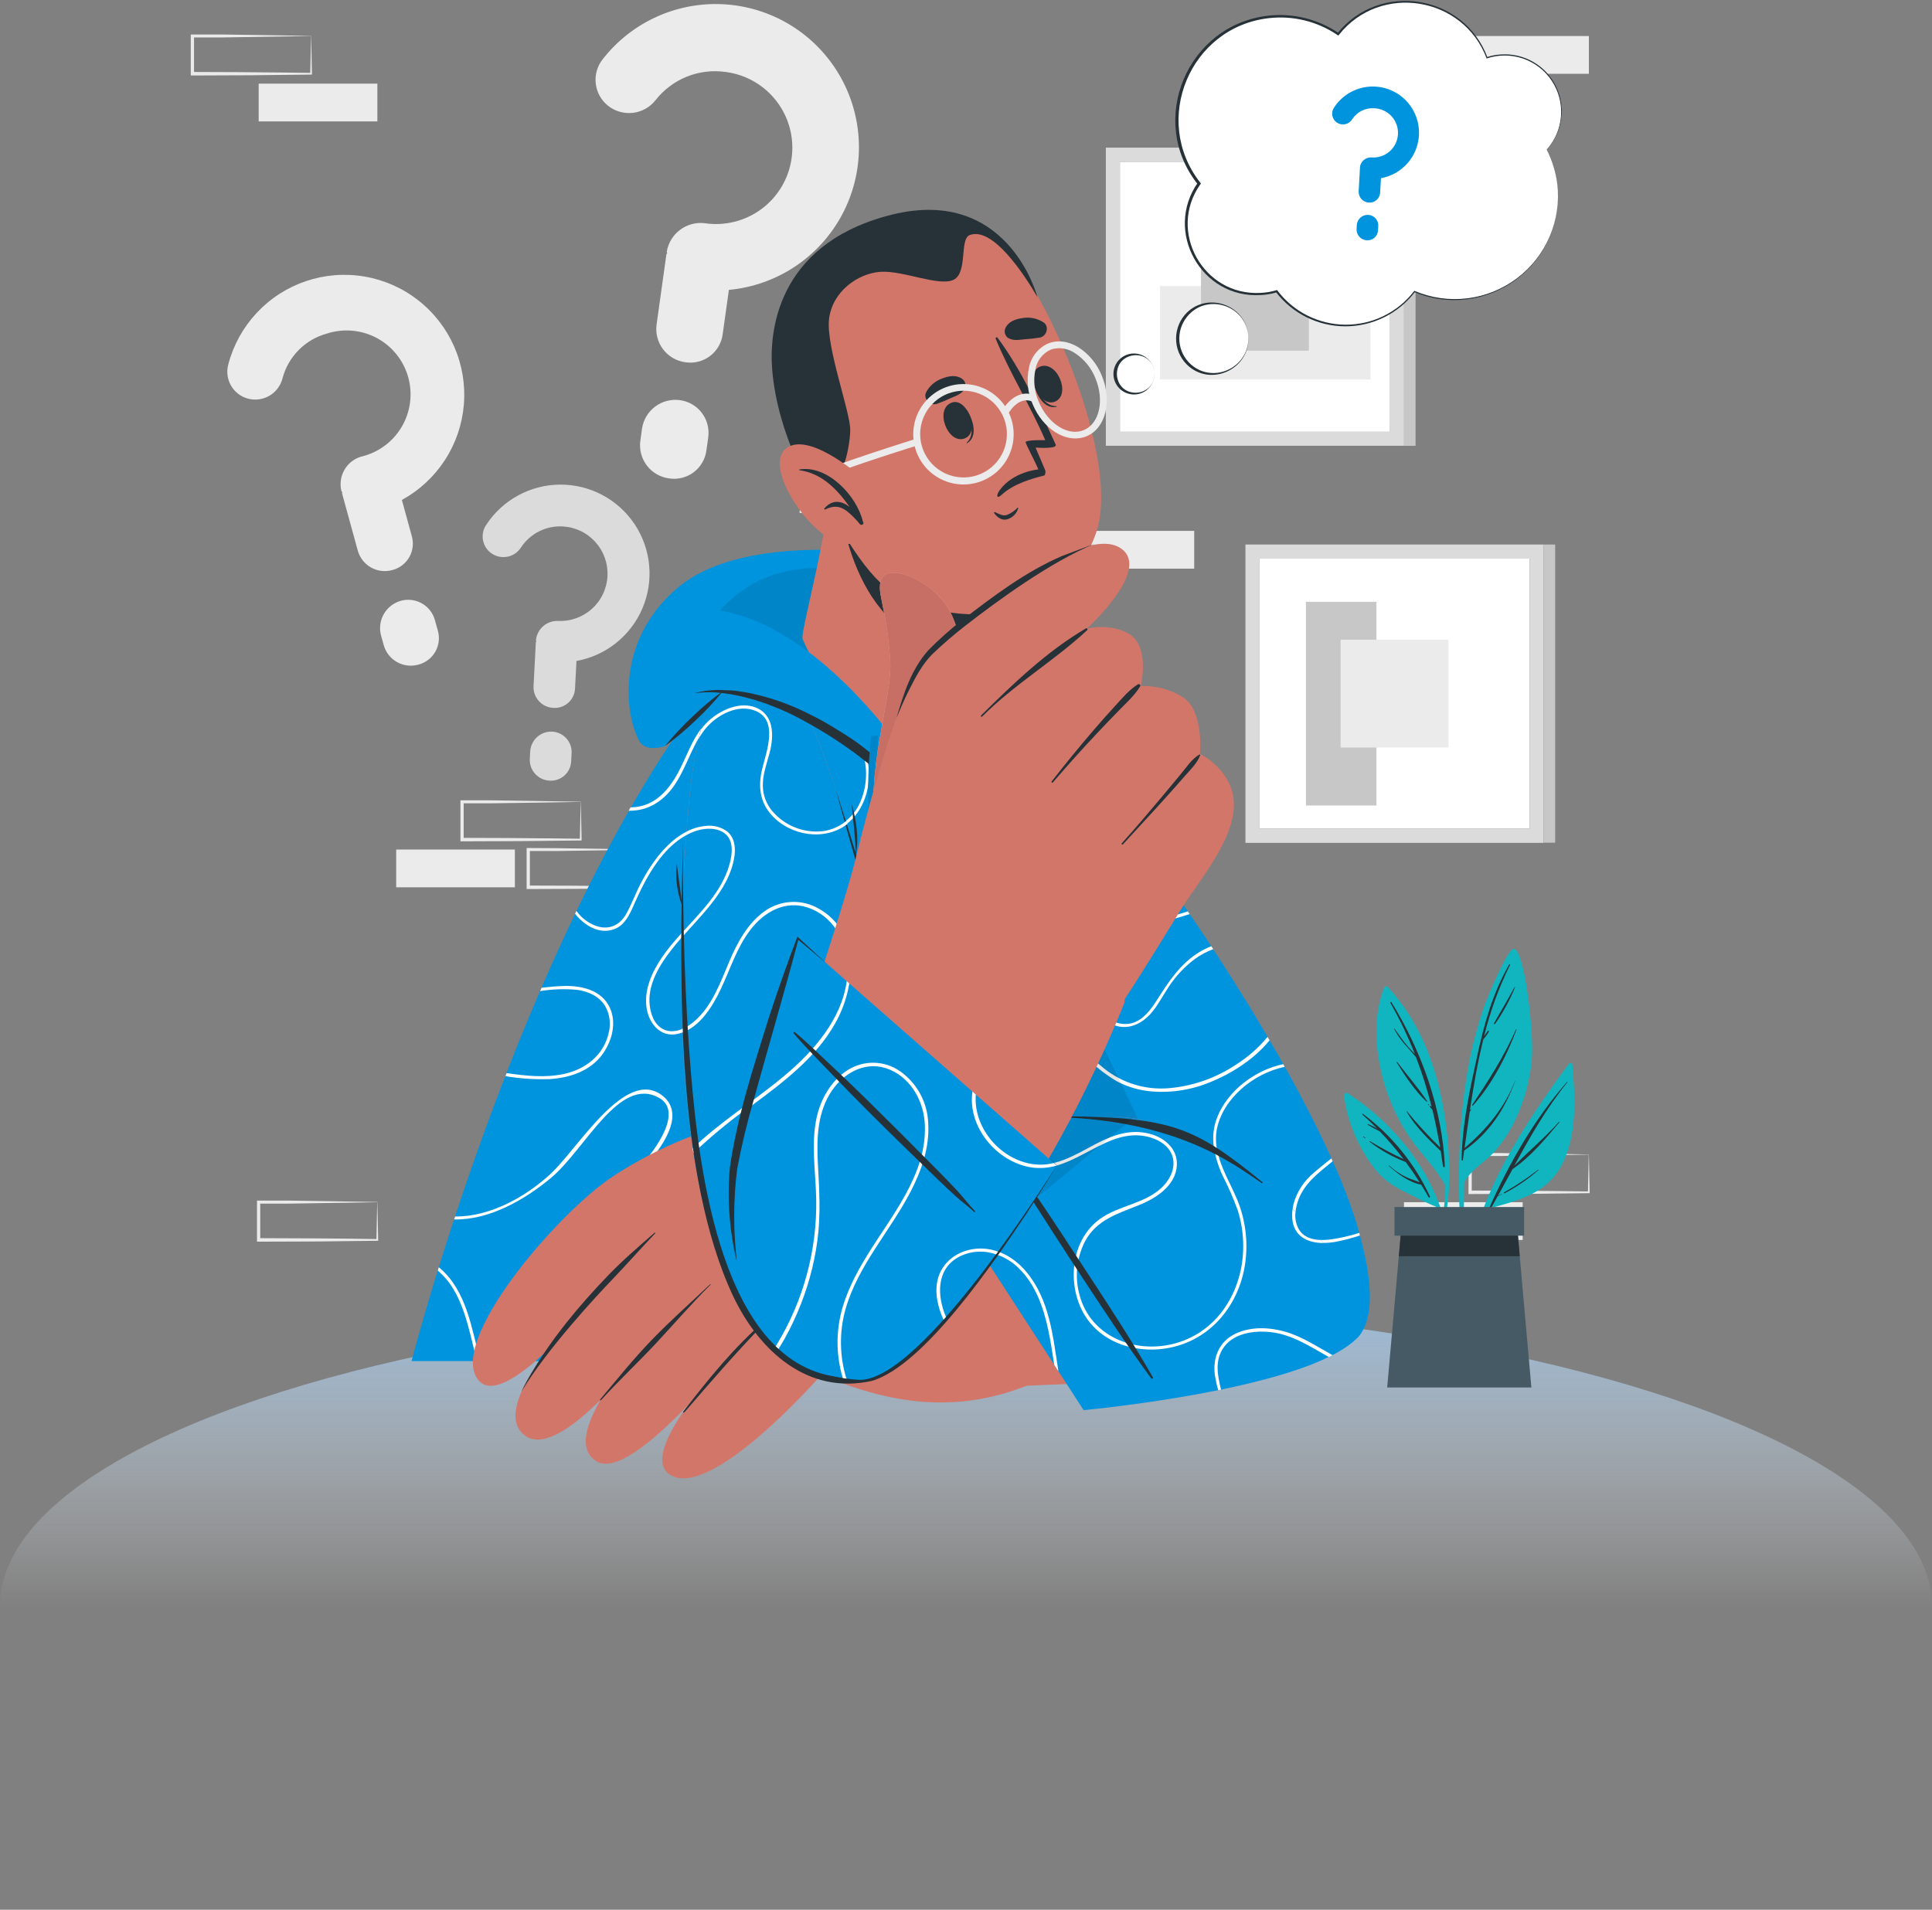 <svg width="353" height="349" viewBox="0 0 353 349" fill="none" xmlns="http://www.w3.org/2000/svg">
<rect x="0" y="0" width="353" height="349" fill="#808080" stroke="none"/>
<ellipse cx="176.5" cy="293.5" rx="176.5" ry="55.5" fill="url(#paint0_linear_91_2385)" fill-opacity="0.7"/>
<path d="M68.949 15.286H47.264V22.188H68.949V15.286Z" fill="#EBEBEB"/>
<path d="M218.196 97.018H196.511V103.919H218.196V97.018Z" fill="#EBEBEB"/>
<path d="M56.854 6.584C53.252 6.646 44.02 6.8 40.541 6.843H35.169L35.453 6.559V13.461L35.145 13.152C38.747 13.152 47.93 13.202 51.408 13.251L56.83 13.319L56.682 13.461L56.83 6.559L56.854 6.584ZM56.854 6.584L56.996 13.485V13.633H56.848C54.141 13.67 48.707 13.732 46.006 13.751L35.163 13.794H34.855V13.485V6.584V6.306H35.133H40.603C44.057 6.343 53.246 6.498 56.817 6.559L56.854 6.584Z" fill="#EBEBEB"/>
<path d="M118.214 155.263C114.613 155.325 105.38 155.479 101.901 155.516H96.53L96.813 155.239V162.14L96.505 161.832C100.107 161.832 109.29 161.875 112.769 161.924L118.19 161.992L118.042 162.14L118.19 155.239L118.214 155.263ZM118.214 155.263L118.362 162.165V162.307H118.214C115.507 162.307 110.08 162.405 107.372 162.424L96.53 162.467H96.221V162.158V155.257V154.973H96.499L101.969 155.004C105.423 155.041 114.619 155.195 118.184 155.257L118.214 155.263Z" fill="#EBEBEB"/>
<path d="M106.12 146.549C102.518 146.61 93.286 146.764 89.807 146.801H84.435L84.719 146.524V153.425L84.411 153.117C88.013 153.117 97.196 153.16 100.674 153.209L106.095 153.277L105.947 153.425L106.095 146.524L106.12 146.549ZM106.12 146.549L106.268 153.45V153.592H106.12C103.413 153.623 97.979 153.691 95.278 153.709L84.435 153.752H84.127V153.444V146.542V146.259H84.411H89.881C93.335 146.296 102.525 146.45 106.095 146.512L106.12 146.549Z" fill="#EBEBEB"/>
<path d="M94.075 155.251H72.39V162.152H94.075V155.251Z" fill="#EBEBEB"/>
<path d="M290.305 6.584H268.62V13.485H290.305V6.584Z" fill="#EBEBEB"/>
<path d="M278.211 219.701H256.526V226.602H278.211V219.701Z" fill="#EBEBEB"/>
<path d="M290.306 210.999C286.704 211.06 277.471 211.215 273.993 211.258H268.621L268.905 210.974V217.875L268.596 217.567C272.198 217.567 281.381 217.616 284.86 217.666L290.281 217.734L290.133 217.875L290.281 210.974L290.306 210.999ZM290.306 210.999L290.454 217.9V218.048H290.306C287.598 218.085 282.171 218.147 279.463 218.171L268.621 218.208H268.312V217.894L268.343 210.993V210.715H268.621H274.091C277.545 210.752 286.741 210.912 290.306 210.968V210.999Z" fill="#EBEBEB"/>
<path d="M68.948 219.701C65.347 219.763 56.114 219.917 52.636 219.96H47.264L47.547 219.676V226.578L47.239 226.269L58.081 226.313C60.783 226.313 66.222 226.399 68.924 226.436L68.776 226.578L68.924 219.676L68.948 219.701ZM68.948 219.701L69.097 226.602V226.75H68.948C66.241 226.787 60.807 226.849 58.106 226.874L47.264 226.911H46.955V226.596V219.695V219.405H47.233H52.703C56.157 219.442 65.347 219.602 68.918 219.658L68.948 219.701Z" fill="#EBEBEB"/>
<path d="M133.177 52.976L132.054 60.993C131.962 61.796 131.707 62.571 131.306 63.271C130.905 63.972 130.365 64.584 129.721 65.07C129.076 65.556 128.339 65.906 127.555 66.099C126.771 66.292 125.956 66.324 125.159 66.193C123.559 65.963 122.115 65.11 121.142 63.819C120.169 62.528 119.746 60.905 119.966 59.304L121.761 46.475C121.761 46.352 121.903 46.37 121.921 46.247C121.816 46.105 121.816 46.105 121.829 45.982C122.096 44.4 122.959 42.979 124.24 42.013C125.521 41.046 127.123 40.606 128.718 40.783C130.543 41.061 132.405 40.974 134.197 40.527C135.988 40.08 137.673 39.282 139.154 38.179C140.635 37.076 141.882 35.69 142.823 34.101C143.764 32.513 144.38 30.753 144.636 28.925C144.892 27.096 144.782 25.235 144.314 23.449C143.845 21.663 143.026 19.988 141.905 18.521C140.784 17.054 139.383 15.824 137.783 14.902C136.183 13.981 134.416 13.386 132.585 13.152C130.19 12.809 127.747 13.103 125.501 14.004C123.256 14.905 121.287 16.381 119.793 18.284C119.293 18.926 118.67 19.463 117.961 19.863C117.252 20.264 116.471 20.52 115.662 20.616C114.854 20.713 114.034 20.649 113.251 20.428C112.467 20.206 111.735 19.832 111.097 19.326C110.472 18.828 109.951 18.21 109.564 17.51C109.178 16.809 108.935 16.039 108.848 15.244C108.76 14.449 108.832 13.644 109.057 12.877C109.282 12.109 109.657 11.394 110.16 10.772C112.834 7.358 116.314 4.662 120.287 2.926C124.261 1.19 128.604 0.469 132.925 0.827C137.247 1.185 141.411 2.61 145.045 4.976C148.68 7.342 151.669 10.573 153.745 14.38C155.821 18.187 156.919 22.45 156.94 26.786C156.961 31.122 155.904 35.395 153.865 39.222C151.826 43.049 148.868 46.309 145.257 48.71C141.645 51.11 137.495 52.576 133.177 52.976V52.976ZM129.396 79.983L129.082 82.203C128.992 83.007 128.74 83.784 128.34 84.487C127.941 85.189 127.402 85.804 126.758 86.292C126.113 86.78 125.376 87.132 124.591 87.326C123.806 87.52 122.99 87.552 122.193 87.421C120.591 87.195 119.145 86.342 118.171 85.051C117.197 83.759 116.776 82.134 117 80.532L117.308 78.312C117.549 76.717 118.406 75.281 119.693 74.31C120.981 73.34 122.598 72.912 124.197 73.119C124.992 73.221 125.759 73.48 126.453 73.882C127.147 74.284 127.753 74.82 128.237 75.46C128.722 76.099 129.073 76.828 129.272 77.605C129.471 78.381 129.513 79.19 129.396 79.983V79.983Z" fill="#EBEBEB"/>
<path d="M73.426 91.362L75.221 97.906C75.416 98.552 75.478 99.232 75.403 99.903C75.328 100.575 75.116 101.224 74.782 101.811C74.448 102.398 73.999 102.912 73.46 103.319C72.921 103.727 72.306 104.022 71.65 104.184C70.345 104.542 68.951 104.368 67.774 103.699C66.597 103.031 65.733 101.924 65.371 100.619L62.491 90.135C62.491 90.042 62.571 90.011 62.541 89.906C62.411 89.839 62.411 89.839 62.38 89.734C62.06 88.429 62.252 87.052 62.916 85.884C63.58 84.716 64.666 83.847 65.951 83.455C67.488 83.102 68.937 82.442 70.211 81.513C71.486 80.585 72.559 79.408 73.367 78.054C74.174 76.7 74.699 75.197 74.91 73.634C75.121 72.072 75.014 70.483 74.594 68.963C74.175 67.443 73.452 66.024 72.469 64.791C71.487 63.558 70.265 62.537 68.877 61.788C67.489 61.04 65.964 60.581 64.394 60.438C62.824 60.295 61.241 60.471 59.741 60.956C57.786 61.486 56.007 62.521 54.58 63.958C53.154 65.395 52.132 67.183 51.618 69.141C51.45 69.803 51.151 70.425 50.74 70.971C50.329 71.516 49.813 71.975 49.223 72.319C48.633 72.663 47.98 72.887 47.303 72.977C46.626 73.066 45.937 73.02 45.278 72.841C44.632 72.665 44.027 72.363 43.498 71.952C42.969 71.541 42.527 71.03 42.196 70.448C41.865 69.866 41.653 69.224 41.571 68.559C41.489 67.894 41.54 67.22 41.719 66.575C42.641 63.064 44.42 59.836 46.898 57.183C49.375 54.529 52.473 52.533 55.913 51.373C59.353 50.213 63.028 49.926 66.606 50.538C70.184 51.149 73.555 52.64 76.414 54.877C79.274 57.113 81.533 60.025 82.989 63.351C84.444 66.676 85.051 70.312 84.754 73.93C84.457 77.548 83.266 81.035 81.288 84.079C79.309 87.123 76.606 89.628 73.42 91.368L73.426 91.362ZM79.483 113.38L79.982 115.187C80.177 115.835 80.239 116.517 80.162 117.189C80.086 117.862 79.873 118.512 79.537 119.1C79.201 119.688 78.749 120.202 78.209 120.609C77.668 121.017 77.05 121.31 76.393 121.472C75.087 121.826 73.694 121.649 72.517 120.98C71.341 120.311 70.477 119.204 70.114 117.901L69.609 116.087C69.271 114.782 69.455 113.397 70.121 112.224C70.788 111.052 71.885 110.186 73.18 109.809C73.827 109.621 74.507 109.564 75.177 109.642C75.847 109.721 76.495 109.933 77.082 110.265C77.669 110.598 78.183 111.045 78.594 111.58C79.006 112.115 79.306 112.727 79.477 113.38H79.483Z" fill="#EBEBEB"/>
<path d="M105.331 120.781L105.065 125.801C105.048 126.302 104.929 126.793 104.716 127.246C104.503 127.7 104.2 128.105 103.826 128.437C103.452 128.77 103.014 129.023 102.539 129.182C102.064 129.341 101.562 129.401 101.063 129.36C100.061 129.306 99.122 128.856 98.451 128.111C97.781 127.365 97.433 126.383 97.486 125.382L97.905 117.364C97.905 117.29 97.991 117.296 97.998 117.216C98.004 117.136 97.917 117.136 97.924 117.056C98.004 116.063 98.46 115.139 99.2 114.473C99.94 113.807 100.906 113.449 101.902 113.472C103.035 113.533 104.17 113.369 105.241 112.991C106.311 112.613 107.297 112.027 108.142 111.268C108.986 110.509 109.673 109.591 110.162 108.567C110.652 107.542 110.935 106.431 110.995 105.297C111.056 104.164 110.892 103.029 110.514 101.958C110.136 100.888 109.551 99.902 108.791 99.057C108.032 98.213 107.114 97.526 106.09 97.037C105.065 96.547 103.954 96.264 102.821 96.204C101.321 96.12 99.827 96.431 98.487 97.108C97.146 97.785 96.008 98.802 95.185 100.058C94.912 100.484 94.556 100.851 94.139 101.138C93.722 101.425 93.252 101.626 92.757 101.729C92.261 101.833 91.75 101.836 91.253 101.74C90.756 101.644 90.284 101.449 89.863 101.168C89.45 100.894 89.095 100.54 88.819 100.128C88.543 99.715 88.352 99.252 88.255 98.766C88.159 98.279 88.16 97.778 88.258 97.292C88.356 96.806 88.549 96.344 88.826 95.932C90.297 93.677 92.304 91.823 94.668 90.536C97.033 89.25 99.68 88.57 102.372 88.56C105.063 88.55 107.716 89.208 110.09 90.477C112.464 91.745 114.486 93.584 115.973 95.827C117.461 98.071 118.368 100.649 118.612 103.329C118.857 106.01 118.432 108.709 117.374 111.185C116.317 113.66 114.662 115.834 112.556 117.512C110.451 119.189 107.961 120.316 105.312 120.793L105.331 120.781ZM104.436 137.686L104.362 139.074C104.348 139.574 104.232 140.067 104.022 140.522C103.811 140.977 103.511 141.384 103.138 141.719C102.765 142.054 102.329 142.31 101.854 142.471C101.38 142.632 100.878 142.696 100.378 142.657C99.376 142.603 98.436 142.153 97.765 141.405C97.094 140.658 96.747 139.675 96.801 138.673L96.875 137.285C96.942 136.288 97.394 135.356 98.137 134.687C98.88 134.017 99.854 133.664 100.853 133.702C101.352 133.722 101.842 133.842 102.294 134.054C102.745 134.267 103.15 134.568 103.484 134.939C103.818 135.31 104.074 135.744 104.238 136.216C104.401 136.688 104.469 137.188 104.436 137.686V137.686Z" fill="#DBDBDB"/>
<path d="M253.973 29.558H204.621V78.91H253.973V29.558Z" fill="white"/>
<path d="M202.049 26.98V81.463H256.538V26.98H202.049ZM253.973 78.898H204.633V29.558H253.973V78.898Z" fill="#DBDBDB"/>
<path d="M250.414 69.344V52.285H211.948V69.344H250.414Z" fill="#EBEBEB"/>
<path d="M239.146 64.09V44.378H219.435V64.09H239.146Z" fill="#C7C7C7"/>
<path d="M258.641 26.986H256.538V81.476H258.641V26.986Z" fill="#C7C7C7"/>
<path d="M279.475 102.081H230.123V151.433H279.475V102.081Z" fill="white"/>
<path d="M251.494 109.976H238.61V147.202H251.494V109.976Z" fill="#C7C7C7"/>
<path d="M227.558 99.509V154.03H282.041V99.509H227.558ZM279.475 151.433H230.136V102.093H279.475V151.433Z" fill="#DBDBDB"/>
<path d="M264.655 116.902H244.95V136.607H264.655V116.902Z" fill="#EBEBEB"/>
<path d="M284.15 99.509H282.047V153.999H284.15V99.509Z" fill="#C7C7C7"/>
<path d="M186.038 128.879C217.159 161.4 255.91 229.409 248.293 242.977C239.806 258.069 196.486 212.491 196.677 209.87C196.831 207.89 181.968 166.698 170.669 136.767C159.37 106.836 178.341 120.836 186.038 128.879Z" fill="#D3766A"/>
<path d="M196.381 209.882C195.098 205.485 174.85 151.187 169.084 134.022C163.317 116.858 168.979 111.659 185.946 127.559C202.912 143.459 239.831 196.258 248.009 224.111C255.891 250.939 242.144 250.73 224.19 238.148C209.487 227.842 196.381 209.882 196.381 209.882Z" fill="#0094DE"/>
<path d="M167.721 120.528C167.604 120.485 167.486 120.442 167.363 120.386C167.411 120.234 167.475 120.087 167.554 119.948C167.789 120.041 168.029 120.127 168.27 120.207C170.212 120.824 172.587 121.028 174.295 119.689C174.488 119.538 174.666 119.369 174.826 119.184L175.294 119.418C173.555 121.503 170.212 121.441 167.721 120.528ZM181.135 123.365L180.66 122.989C180.389 123.12 180.117 123.244 179.846 123.359C175.96 125.067 171.162 126.788 167.801 129.674L167.949 130.291C169.735 128.751 171.738 127.483 173.894 126.529C176.269 125.382 178.773 124.475 181.135 123.365ZM185.452 134.935C186.598 133.47 187.869 132.108 189.251 130.865C189.128 130.729 188.999 130.6 188.875 130.47C185.329 133.554 182.788 138.266 179.414 141.257C177.559 142.978 175.33 144.245 172.901 144.957C172.957 145.118 173.012 145.278 173.074 145.438C174.756 144.958 176.344 144.192 177.768 143.175C180.956 141.01 183.09 137.896 185.458 134.911L185.452 134.935ZM202.974 147.147C197.843 154.11 188.536 155.781 180.37 157.015C179.383 157.163 178.397 157.323 177.41 157.521C177.478 157.699 177.539 157.884 177.607 158.069C181.055 157.366 184.601 157.07 188.03 156.287C193.747 154.98 199.748 152.272 203.332 147.609L202.974 147.147ZM209.962 207.175C206.434 206.293 203.227 207.465 200.125 209.105C199.107 209.648 198.077 210.222 197.041 210.758L197.392 211.215C201.574 209.062 205.601 206.379 210.418 207.946C211.991 208.458 213.502 209.463 214.119 211.03C214.92 213.071 214.02 215.199 212.595 216.71C210.603 218.813 207.883 219.652 205.25 220.645L205.706 221.157L207.982 220.268C211.121 219.035 214.809 216.741 215.038 212.966C215.204 209.926 212.725 207.859 209.968 207.175H209.962ZM197.689 169.553C200.155 166.044 202.468 162.399 204.954 158.884C206.027 157.36 207.156 155.8 208.389 154.338L208.038 153.863C207.378 154.64 206.755 155.436 206.15 156.238C203.646 159.562 201.401 163.071 199.07 166.513C195.555 171.7 191.429 177.54 186.013 181.136C186.081 181.327 186.149 181.512 186.223 181.703C190.861 178.626 194.592 173.908 197.695 169.547L197.689 169.553ZM198.922 178.804C198.731 180.311 198.951 181.84 199.559 183.231C200.167 184.622 201.14 185.823 202.376 186.705C205.25 188.679 208.463 187.464 210.505 184.935C211.738 183.442 212.583 181.728 213.662 180.149C214.91 178.292 216.459 176.656 218.245 175.308C219.294 174.531 220.448 173.908 221.674 173.457L221.322 172.921C220.558 173.212 219.823 173.573 219.127 174C215.642 176.122 213.52 179.397 211.386 182.758C210.289 184.472 208.969 186.298 206.94 186.946C206.074 187.188 205.159 187.192 204.291 186.959C203.423 186.726 202.633 186.263 202.006 185.62C199.045 182.857 198.854 178.607 201.087 175.357C203.443 171.915 207.519 170.065 211.374 168.832C213.348 168.215 215.383 167.685 217.375 167.049L217.036 166.55C213.027 167.839 208.753 168.739 205.318 170.774C202.363 172.532 199.496 175.271 198.953 178.817L198.922 178.804ZM231.61 189.48C229.942 191.492 227.964 193.224 225.75 194.612C222.137 197.011 217.982 198.469 213.662 198.855C209.389 199.242 205.13 197.967 201.771 195.296C198.842 192.94 196.221 190.017 192.335 189.376C191.234 189.193 190.112 189.17 189.005 189.308C189.085 189.524 189.159 189.733 189.239 189.924C190.764 189.755 192.308 189.915 193.766 190.393C195.814 191.078 197.503 192.478 199.107 193.865C200.597 195.271 202.235 196.512 203.992 197.566C205.72 198.491 207.6 199.099 209.542 199.361C213.419 199.833 217.352 199.302 220.965 197.819C224.869 196.277 229.13 193.625 231.967 190.109L231.61 189.48ZM231.64 242.761C232.214 243.07 232.781 243.378 233.336 243.625C235.24 244.056 237.069 244.767 238.764 245.734C239.479 245.934 240.206 246.091 240.941 246.203C239.065 245.028 237.054 244.084 234.952 243.39C233.875 243.071 232.767 242.865 231.647 242.774L231.64 242.761ZM234.724 194.945L234.453 194.464C229.247 195.58 224.387 199.305 222.451 204.048C220.921 207.792 221.834 211.449 223.45 215.001C224.466 216.988 225.358 219.035 226.121 221.132C226.728 223.06 227.067 225.063 227.126 227.083C227.261 230.982 226.267 234.837 224.264 238.185L224.745 238.518C226.289 235.982 227.253 233.137 227.57 230.186C227.984 226.446 227.451 222.663 226.022 219.183C224.338 215.088 221.476 211.054 222.321 206.404C223.407 200.841 228.914 196.172 234.749 194.957L234.724 194.945ZM248.33 225.307C246.646 225.849 244.919 226.247 243.167 226.498C241.07 226.757 238.542 226.664 237.308 224.647C236.42 223.192 236.581 221.323 237.062 219.757C238.116 216.34 240.879 214.378 243.488 212.214C243.42 212.041 243.34 211.868 243.26 211.696C241.946 212.775 240.565 213.793 239.381 214.927C237.259 216.963 235.68 220.194 236.18 223.192C236.796 226.954 240.62 227.478 243.797 226.985C245.376 226.693 246.934 226.293 248.459 225.788C248.465 225.653 248.404 225.486 248.354 225.32L248.33 225.307Z" fill="white"/>
<path opacity="0.1" d="M224.19 238.148C209.487 227.848 196.381 209.882 196.381 209.882C195.104 205.485 174.844 151.187 169.084 134.022C166.956 127.676 166.383 122.97 167.369 120.362L224.19 238.148Z" fill="black"/>
<path d="M195.382 248.737H75.197C75.197 248.737 99.78 153.203 140.393 113.67C145.839 108.366 167.049 109.26 171.94 117.247C190.263 147.202 195.715 248.312 195.382 248.737Z" fill="#0094DE"/>
<path d="M180.099 195.216C175.375 201.926 180.512 211.067 188.043 212.645C189.59 212.961 191.189 212.908 192.711 212.491L192.767 213.108C191.361 213.491 189.891 213.579 188.45 213.367C181.752 212.325 176.115 205.189 177.91 198.392C179.291 193.095 184.694 189.406 190.047 189.24C190.047 189.462 190.103 189.678 190.133 189.9C189.673 189.906 189.214 189.943 188.758 190.011C187.04 190.254 185.388 190.84 183.9 191.734C182.413 192.629 181.12 193.813 180.099 195.216V195.216ZM80.359 231.74L80.174 231.586C80.106 231.789 80.044 231.993 79.982 232.202C84.676 236.082 85.644 243.07 87.149 248.75H87.766C86.162 242.798 85.286 235.934 80.359 231.74ZM100.446 197.202C104.116 196.968 107.847 195.74 110.08 192.663C111.807 190.288 112.707 186.946 111.43 184.17C109.95 180.957 106.336 180.106 103.104 180.186C101.704 180.217 100.323 180.353 98.947 180.507L98.688 181.123C100.93 180.754 103.211 180.677 105.473 180.895C107.459 181.167 109.414 182.036 110.524 183.775C110.965 184.53 111.252 185.364 111.368 186.23C111.484 187.096 111.428 187.976 111.202 188.82C110.265 192.86 106.971 195.407 103.049 196.258C99.576 197.011 96.043 196.604 92.564 196.104L92.342 196.666C95.019 197.111 97.734 197.29 100.446 197.202V197.202ZM105.621 242.157C102.117 241.54 96.493 244.883 94.606 240.307C93.187 236.877 95.222 233.047 97.393 230.469C100.039 227.343 103.456 225.005 106.829 222.729C113.059 218.517 128.15 205.621 120.947 200.156C114.23 195.068 105.602 209.913 100.551 214.57C96.086 218.677 89.548 222.396 83.159 222.304L82.974 222.853C89.431 222.964 95.814 219.288 100.613 215.31C106.928 210.08 113.151 196.48 120.447 200.65C126.504 204.11 115.211 216.241 108.957 220.552C105.806 222.729 102.531 224.771 99.657 227.336C97.116 229.594 94.624 232.381 93.853 235.786C93.286 238.302 93.576 241.534 96.135 242.854C97.763 243.699 99.607 243.378 101.328 243.051C103.493 242.632 105.522 242.379 107.533 243.47C108.536 244.024 109.415 244.777 110.115 245.684C110.816 246.591 111.322 247.633 111.603 248.744H112.263C112.263 248.744 112.263 248.744 112.263 248.713C111.418 245.586 108.852 242.761 105.602 242.163L105.621 242.157ZM149.589 166.032C148.071 165.157 146.333 164.737 144.583 164.824C142.833 164.91 141.145 165.499 139.721 166.519C136.637 168.702 134.743 172.23 133.294 175.634C131.678 179.44 130.21 183.652 127.065 186.471C125.363 188.006 122.68 189.351 120.589 187.704C119.226 186.631 118.739 184.738 118.659 183.066C118.541 179.489 120.675 176.109 122.809 173.408C125.017 170.602 127.595 168.116 129.822 165.322C131.888 162.732 133.701 159.772 134.188 156.441C134.429 154.795 134.188 153.012 132.838 151.908C131.671 151.082 130.231 150.737 128.816 150.946C125.313 151.285 122.322 153.832 120.213 156.497C119.037 158.007 118.004 159.624 117.129 161.326C116.173 163.145 115.464 165.088 114.496 166.877C113.373 168.974 111.443 169.991 109.111 169.276C107.578 168.769 106.249 167.783 105.318 166.463C105.232 166.642 105.146 166.821 105.066 167C106.78 169.103 109.346 170.744 112.078 169.856C113.811 169.288 114.742 167.722 115.458 166.155C116.284 164.305 117.086 162.498 118.06 160.746C120.015 157.225 122.735 153.617 126.596 152.056C128.218 151.402 130.297 151.137 131.906 151.982C134.145 153.16 133.861 155.911 133.276 157.989C131.314 164.878 124.832 169.233 120.941 174.962C119.164 177.59 117.69 180.76 118.11 184.01C118.492 186.933 120.577 189.653 123.815 188.944C127.62 188.117 130.099 184.102 131.647 180.858C133.411 177.158 134.595 173.204 137.106 169.923C139.616 166.642 143.47 164.447 147.646 165.871C152.117 167.395 154.677 171.811 154.843 176.356C155.152 184.664 149.292 191.54 143.322 196.554C137.574 201.371 131.08 205.294 125.764 210.629C119.874 216.564 116.041 224.231 114.829 232.505C114.082 237.58 114.089 243.686 116.142 248.725H116.919C116.311 247.232 115.861 245.68 115.575 244.093C113.996 235.619 115.92 226.442 120.164 219.01C124.253 211.85 130.679 206.947 137.186 202.118C142.909 197.868 148.904 193.44 152.524 187.143C156.397 180.501 157.316 170.343 149.57 166.038L149.589 166.032ZM169.614 205.251C169.549 203.367 169.044 201.524 168.142 199.869C167.239 198.213 165.963 196.791 164.415 195.716C163.012 194.752 161.356 194.224 159.654 194.199C157.952 194.174 156.28 194.652 154.849 195.574C151.883 197.473 149.965 200.835 149.231 204.208C148.164 209.111 149.052 214.144 149.151 219.09C149.314 228.574 146.752 237.905 141.768 245.974C141.182 246.918 140.535 247.825 139.869 248.737H140.707C142.715 245.994 144.388 243.021 145.691 239.881C147.496 235.694 148.722 231.281 149.336 226.763C149.983 222.001 149.681 217.333 149.428 212.578C149.188 208.001 149.336 203.209 152.006 199.299C154.356 195.858 158.463 193.748 162.54 195.463C166.617 197.177 168.905 201.519 168.991 205.837C169.238 214.761 162.824 222.254 158.426 229.439C156.33 232.856 154.448 236.47 153.567 240.405C152.956 243.147 152.864 245.98 153.295 248.756H153.912C153.413 245.606 153.598 242.386 154.455 239.314C156.718 231.296 162.62 224.999 166.389 217.727C168.368 213.854 169.867 209.611 169.596 205.257L169.614 205.251ZM187.531 232.387C185.237 229.649 181.912 227.83 178.28 228.187C174.949 228.514 172.026 230.654 171.31 234.016C170.49 237.901 172.544 241.935 174.672 245.049C175.498 246.283 176.436 247.473 177.33 248.719H178.027C176.349 246.314 174.468 244.032 173.191 241.373C171.341 237.525 170.724 232.246 175.042 229.772C178.687 227.669 183.177 228.891 186.081 231.654C189.227 234.651 190.701 238.931 191.577 243.082C191.965 244.932 192.261 246.782 192.557 248.719H193.143C192.243 242.903 191.367 237.001 187.512 232.406L187.531 232.387ZM149.601 110.494C149.264 110.526 148.931 110.563 148.602 110.605C147.195 112.245 145.573 113.687 143.779 114.891C141.31 116.573 138.574 117.824 135.687 118.591L134.935 119.443C135.632 119.301 136.322 119.122 137.001 118.906C141.521 117.45 146.468 114.521 149.601 110.494ZM150.464 127.596C149.723 126.119 149.532 124.427 149.928 122.822C150.618 119.689 153.122 116.655 156.404 116.131C160.653 115.44 164.008 119.177 167.721 120.528C169.608 121.219 171.976 121.422 173.777 120.577C173.709 120.429 173.635 120.288 173.568 120.152C171.958 120.966 169.947 120.769 168.27 120.207C164.495 118.974 161.486 115.502 157.286 115.551C151.735 115.625 147.479 122.687 149.885 127.664C150.729 129.391 152.352 130.563 153.739 131.796C155.189 132.999 156.351 134.512 157.137 136.224C157.846 137.831 158.221 139.564 158.239 141.32C158.257 143.076 157.918 144.817 157.242 146.438C156.6 148.008 155.521 149.361 154.133 150.337C152.744 151.312 151.105 151.868 149.41 151.939C147.792 151.979 146.187 151.649 144.716 150.975C143.245 150.301 141.948 149.299 140.923 148.047C139.939 146.818 139.379 145.304 139.326 143.73C139.27 141.621 140.066 139.573 140.559 137.563C141.343 134.571 141.46 130.649 138.037 129.28C135.292 128.176 132.042 129.551 129.896 131.296C127.028 133.622 125.868 137.291 124.265 140.486C122.55 143.897 120.046 147.135 115.97 147.505C115.711 147.505 115.458 147.542 115.205 147.542C115.094 147.739 114.983 147.942 114.866 148.158H115.026C118.319 148.189 121.07 146.475 122.976 143.841C125.221 140.757 126.183 136.934 128.354 133.788C130.204 131.118 134.17 128.651 137.513 129.705C142.379 131.241 139.936 137.26 139.135 140.628C138.407 143.668 138.746 146.536 140.899 148.917C144.864 153.29 152.352 153.851 156.225 149.102C160.197 144.205 159.345 136.335 154.837 132.074C153.382 130.661 151.47 129.489 150.464 127.596ZM168.183 145.352C171.458 146.586 175.073 145.075 177.774 143.206C178.92 142.404 179.978 141.484 180.932 140.461L180.784 139.931C180.346 140.4 179.889 140.85 179.421 141.269C176.577 143.792 172.248 146.327 168.35 144.846C164.335 143.323 163.484 138.636 164.754 134.978C166.185 130.828 170.114 128.311 173.895 126.535C174.598 126.206 175.307 125.892 176.022 125.592C175.967 125.431 175.899 125.277 175.831 125.117C170.046 127.627 163.99 130.877 163.638 137.809C163.478 141.004 165.044 144.162 168.183 145.352ZM188.641 179.162C186.177 181.343 183.262 182.953 180.105 183.88C175.695 185.114 171.224 184.041 168.424 180.285C167.22 178.6 166.31 176.723 165.735 174.734C164.976 172.267 164.427 169.609 165.118 167.074C166.241 162.818 170.324 160.154 174.295 158.908C177.7 157.835 181.277 157.477 184.78 156.904C184.737 156.706 184.7 156.509 184.663 156.287C183.22 156.546 181.783 156.774 180.383 156.984C176.22 157.601 171.946 158.464 168.553 161.116C167.011 162.251 165.802 163.781 165.055 165.545C164.307 167.308 164.048 169.24 164.304 171.138C164.791 174.95 166.315 179.156 169.047 181.907C171.779 184.657 175.603 185.441 179.328 184.651C182.815 183.831 186.045 182.164 188.733 179.797C188.69 179.606 188.641 179.384 188.641 179.162Z" fill="white"/>
<path d="M247.17 242.28C238.536 251.223 221.304 252.019 172.106 253.826C165.322 254.078 150.612 206.509 157.865 205.867C167.005 205.059 202.647 203.912 205.262 204.153C227.336 206.219 253.017 236.217 247.17 242.28Z" fill="#D3766A"/>
<path d="M173.697 207.015C173.697 207.015 154.313 202.697 143.427 203.592C128.854 204.782 116.759 211.813 111.868 215.063C101.661 221.847 81.648 245.284 87.427 252.247C92.638 258.525 111.856 233.51 111.856 233.51C111.856 233.51 88.05 255.781 95.71 262.189C103.37 268.597 124.031 238.284 124.031 238.284C124.031 238.284 100.089 261.72 109.031 267.073C115.816 271.125 136.051 244.729 136.051 244.729C136.051 244.729 115.606 265.044 122.378 269.472C129.865 274.406 150.094 251.211 150.094 251.211C169.214 259.66 181.783 255.861 190.393 252.093C192.477 251.18 173.697 207.015 173.697 207.015Z" fill="#D3766A"/>
<path d="M119.596 225.276C116.703 227.793 113.762 230.321 111.103 233.084C108.445 235.847 105.886 238.703 103.493 241.719C97.634 249.077 95.117 254.597 95.308 254.27C99.866 246.61 109.228 236.569 111.887 233.806C114.545 231.043 117.055 228.157 119.707 225.394C119.775 225.307 119.664 225.221 119.596 225.276Z" fill="#263238"/>
<path d="M129.748 234.694C126.196 238.062 122.544 241.281 119.14 244.809C115.736 248.337 112.843 251.951 109.698 255.688C109.457 255.972 109.698 256.009 109.944 255.731C113.225 252.123 116.544 249.04 119.868 245.475C123.192 241.91 126.381 238.203 129.822 234.774C129.89 234.719 129.804 234.645 129.748 234.694Z" fill="#263238"/>
<path d="M139.918 241.207C134.225 246.079 129.433 252 124.881 257.915C124.653 258.211 124.962 258.223 125.208 257.915C130.105 252.265 133.898 247.794 140.084 241.38C140.183 241.306 140.035 241.102 139.918 241.207Z" fill="#263238"/>
<path d="M163.54 204.535L197.991 257.699C197.991 257.699 240.547 253.776 248.478 243.914C253.708 237.426 227.663 204.486 203.098 204.054L163.54 204.535Z" fill="#0094DE"/>
<path d="M169.596 205.257C169.714 207.673 169.385 210.089 168.628 212.386L168.214 211.77C168.775 209.845 169.037 207.846 168.991 205.843C168.979 205.391 168.942 204.94 168.88 204.492H169.497C169.547 204.739 169.579 204.994 169.596 205.257ZM178.847 228.169L179.217 228.736C181.777 228.841 184.208 229.886 186.045 231.672C189.19 234.669 190.664 238.95 191.54 243.1C191.978 245.154 192.292 247.282 192.619 249.422L193.384 250.606C192.391 244.186 191.774 237.494 187.506 232.406C185.348 229.822 182.264 228.039 178.853 228.169H178.847ZM226.041 219.214C224.807 216.26 223 213.342 222.396 210.197L221.822 209.858C222.124 211.646 222.678 213.382 223.469 215.014C224.485 217 225.377 219.048 226.139 221.144C226.747 223.072 227.086 225.075 227.145 227.096C227.391 235.218 222.945 243.181 214.84 245.463C207.55 247.516 199.28 244.365 197.238 236.637C196.337 233.347 196.704 229.838 198.268 226.806C200.335 222.976 204.158 221.798 207.97 220.287C211.109 219.053 214.797 216.759 215.025 212.985C215.204 209.901 212.725 207.853 209.968 207.169C206.44 206.287 203.233 207.459 200.131 209.099C196.363 211.091 192.496 213.577 188.043 212.639C185.93 212.156 183.977 211.14 182.368 209.688C180.76 208.236 179.549 206.396 178.853 204.344H178.107C178.864 206.635 180.223 208.679 182.042 210.265C183.86 211.85 186.071 212.917 188.444 213.355C196.461 214.588 202.351 205.337 210.412 207.933C211.985 208.445 213.496 209.451 214.113 211.017C214.914 213.059 214.014 215.186 212.589 216.697C209.469 219.991 204.572 220.176 200.994 222.748C195.919 226.399 195 233.818 197.578 239.227C200.618 245.611 208.241 247.781 214.742 246.061C222.1 244.112 226.787 237.574 227.601 230.18C228.007 226.452 227.472 222.682 226.047 219.214H226.041ZM241.805 227.164L241.354 226.609C239.769 226.565 238.215 226.115 237.327 224.672C236.776 223.706 236.559 222.585 236.71 221.483L236.174 220.947C236.057 221.699 236.057 222.464 236.174 223.216C236.692 226.189 239.214 227.145 241.811 227.164H241.805ZM234.959 243.403C232.048 242.539 228.631 242.385 225.819 243.686C222.821 245.068 221.551 248.004 221.964 251.223C222.113 252.176 222.319 253.119 222.581 254.048L223.099 253.949C222.482 251.42 221.97 248.898 223.345 246.597C225.122 243.637 229.081 243.082 232.22 243.446C236.155 243.902 239.418 246.11 242.798 247.991L243.47 247.652C240.67 246.104 237.981 244.297 234.959 243.403Z" fill="white"/>
<path d="M230.66 216.038C218.294 205.96 214.113 204.221 194.648 203.986C194.488 203.986 194.457 204.19 194.617 204.196C215.963 205.158 225.818 213.046 230.518 216.198C230.641 216.272 230.771 216.13 230.66 216.038Z" fill="#263238"/>
<path d="M210.653 251.71C207.18 245.66 203.381 239.801 199.551 233.954C195.721 228.107 191.934 222.236 187.975 216.494C185.736 213.238 183.516 209.975 181.191 206.799C181.129 206.718 180.975 206.799 181.03 206.891C184.496 212.935 188.271 218.813 192.039 224.672C195.807 230.531 199.65 236.39 203.541 242.194C205.743 245.469 208.001 248.707 210.326 251.883C210.468 252.037 210.757 251.883 210.653 251.71Z" fill="#263238"/>
<path opacity="0.1" d="M206.983 204.381L178.613 227.817L163.521 204.535L203.091 204.054C203.554 204.054 204.023 204.085 204.492 204.116L206.706 204.356L206.983 204.381Z" fill="black"/>
<path d="M125.887 146.53C120.836 203.555 128.73 248.978 152.672 252.253C168.572 254.424 164.588 206.207 164.551 205.177C164.428 201.649 162.596 172.224 151.322 140.215C138.919 105.005 128.144 121.052 125.887 146.53Z" fill="#D3766A"/>
<path d="M125.887 146.53C120.836 203.555 128.73 248.978 152.672 252.253C168.572 254.424 170.799 213.762 170.762 212.732C170.632 209.204 162.596 172.224 151.322 140.215C138.919 105.005 128.144 121.052 125.887 146.53Z" fill="#0094DE"/>
<path d="M152.703 144.273C156.188 155.01 159.358 165.859 162.435 176.714C165.365 187.612 168.492 198.497 170.33 209.642C166.154 190.523 157.902 163.448 152.703 144.267V144.273Z" fill="#263238"/>
<path d="M155.651 146.937C156.441 150.021 157.033 153.308 156.305 156.429C156.397 153.302 155.818 150.058 155.651 146.937Z" fill="#263238"/>
<path d="M128.41 133.807C128.132 134.208 127.879 134.615 127.633 135.04C127.76 134.469 127.896 133.907 128.04 133.356C128.586 132.598 129.229 131.914 129.951 131.321C132.098 129.576 135.348 128.2 138.093 129.304C141.516 130.674 141.398 134.596 140.615 137.587C140.091 139.598 139.295 141.645 139.382 143.755C139.435 145.328 139.995 146.843 140.979 148.072C142.004 149.324 143.301 150.325 144.772 151C146.243 151.674 147.848 152.004 149.465 151.964C151.364 151.913 153.19 151.222 154.646 150.002C154.714 150.194 154.776 150.385 154.837 150.582C150.761 153.728 144.494 152.827 140.985 148.96C138.833 146.579 138.518 143.712 139.221 140.671C140.023 137.304 142.465 131.284 137.599 129.748C134.226 128.669 130.254 131.136 128.41 133.807ZM134.195 156.46C134.435 154.813 134.195 153.031 132.844 151.927C131.679 151.092 130.235 150.741 128.817 150.946C127.627 151.069 126.473 151.423 125.418 151.988C125.418 152.204 125.381 152.42 125.369 152.636C125.767 152.413 126.179 152.217 126.603 152.05C128.225 151.396 130.303 151.131 131.913 151.976C134.152 153.154 133.868 155.905 133.282 157.983C131.845 163.028 127.984 166.716 124.506 170.577C124.506 170.855 124.506 171.132 124.506 171.404C126.276 169.374 128.157 167.444 129.834 165.335C131.9 162.751 133.707 159.796 134.195 156.46ZM152.568 187.155C156.398 180.501 157.317 170.343 149.57 166.038C148.052 165.163 146.315 164.743 144.565 164.83C142.815 164.916 141.127 165.505 139.702 166.525C136.619 168.708 134.725 172.236 133.276 175.641C131.66 179.446 130.192 183.658 127.047 186.477C126.321 187.142 125.486 187.678 124.58 188.062C124.58 188.284 124.58 188.5 124.61 188.716C127.972 187.544 130.211 183.868 131.648 180.858C133.411 177.158 134.596 173.204 137.106 169.923C139.616 166.642 143.471 164.447 147.646 165.871C152.117 167.395 154.677 171.811 154.843 176.356C155.152 184.664 149.293 191.54 143.323 196.554C137.852 201.137 131.709 204.911 126.547 209.864C126.59 210.154 126.633 210.444 126.683 210.727C129.975 207.612 133.478 204.727 137.167 202.093C142.953 197.88 148.941 193.452 152.568 187.155ZM166.401 217.684C168.251 214.138 169.652 210.215 169.627 206.188C169.627 205.874 169.627 205.571 169.596 205.257C169.496 203.571 169.078 201.92 168.363 200.391C167.496 198.495 166.118 196.879 164.384 195.722C162.982 194.758 161.325 194.23 159.623 194.205C157.921 194.18 156.25 194.658 154.819 195.58C151.852 197.48 149.934 200.841 149.2 204.214C148.133 209.118 149.021 214.15 149.12 219.097C149.292 228.575 146.74 237.903 141.768 245.974C141.633 246.196 141.491 246.412 141.349 246.634C141.516 246.795 141.688 246.949 141.861 247.103C143.352 244.815 144.633 242.398 145.691 239.881C147.496 235.694 148.722 231.281 149.336 226.763C149.983 222.001 149.681 217.333 149.428 212.578C149.188 208.001 149.336 203.209 152.006 199.299C154.356 195.858 158.464 193.748 162.54 195.463C166.617 197.177 168.905 201.519 168.992 205.837C169.238 214.761 162.824 222.254 158.427 229.439C156.33 232.856 154.449 236.47 153.567 240.405C152.74 244.137 152.87 248.017 153.943 251.685C154.005 251.908 154.079 252.13 154.146 252.352C154.356 252.352 154.566 252.352 154.763 252.308C153.388 248.101 153.283 243.581 154.461 239.314C156.731 231.271 162.633 224.956 166.401 217.684Z" fill="white"/>
<path d="M124.801 154.35C124.733 168.27 125.091 182.209 126.244 196.073C127.706 213.423 131.795 249.996 153.998 251.722C157.477 251.932 160.684 251.254 163.496 249.077C167.708 246.061 171.23 242.181 174.597 238.259C181.301 230.34 187.383 221.551 193.02 213.009L191.669 211.634L193.069 212.96C191.293 215.97 189.412 218.912 187.518 221.835C181.875 230.254 168.856 249.589 159.29 252.358C147.572 254.954 138.764 246.906 134.003 236.976C123.518 214.816 124.135 178.891 124.783 154.332L124.801 154.35Z" fill="#263238"/>
<path d="M123.654 157.798C123.95 160.438 124.382 162.985 124.666 165.625C123.711 163.133 123.364 160.45 123.654 157.798Z" fill="#263238"/>
<path d="M165.501 144.162C165.501 144.162 144.981 125.388 132.122 126.276L121.52 136.329C121.52 136.329 117.974 137.624 116.784 135.385C113.854 129.835 112.855 116.266 124.252 107.064C134.694 98.621 156.73 99.54 171.489 102.908C185.674 106.139 193.692 114.151 189.677 123.458C185.662 132.764 165.501 144.162 165.501 144.162Z" fill="#0094DE"/>
<path opacity="0.1" d="M166.765 139.808C166.765 139.808 182.492 127.763 183.929 120.88C185.366 113.997 171.489 107.928 162.583 105.677C148.799 102.18 139.529 103.37 132.122 110.913C124.715 118.456 166.765 139.808 166.765 139.808Z" fill="black"/>
<path d="M169.035 137.513C161.683 138.438 150.532 126.159 146.64 116.754C146.375 116.137 147.997 109.79 149.607 102.019C150.563 97.301 151.519 92.028 152.043 87.15C152.148 86.144 181.838 97.863 181.838 97.863C181.838 97.863 177.737 107.768 176.873 116.279C176.815 116.952 176.815 117.629 176.873 118.302C176.873 118.394 176.873 118.511 176.873 118.641C177.089 122.508 176.139 136.613 169.035 137.513Z" fill="#D3766A"/>
<path d="M173.722 118.462C174.765 118.613 175.82 118.671 176.874 118.635C176.874 118.505 176.874 118.394 176.874 118.295C176.809 117.623 176.809 116.945 176.874 116.273C177.731 107.774 181.808 97.869 181.808 97.869C181.808 97.869 157.705 88.352 152.821 87.199C153.228 92.935 155.719 116.131 173.722 118.462Z" fill="#263238"/>
<path d="M142.311 62.597C141.54 73.976 154.288 103.37 163.441 108.458C176.707 115.859 194.895 112.609 200.236 97.48C205.435 82.808 188.141 44.798 178.249 40.542C163.687 34.27 143.452 45.785 142.311 62.597Z" fill="#D3766A"/>
<path d="M176.602 74.87C176.553 74.802 176.485 75.031 176.522 75.111C177.435 77.072 178.15 79.465 176.639 80.89C176.59 80.939 176.639 81.032 176.701 80.995C178.773 79.749 177.78 76.579 176.602 74.87Z" fill="#263238"/>
<path d="M173.944 73.557C170.65 74.685 173.136 81.192 176.189 80.15C179.242 79.107 176.707 72.619 173.944 73.557Z" fill="#263238"/>
<path d="M188.863 69.875C188.863 69.788 189.054 69.875 189.085 69.992C189.788 72.033 190.935 74.247 193.026 74.223C193.088 74.223 193.119 74.321 193.026 74.34C190.707 74.876 189.202 71.916 188.863 69.875Z" fill="#263238"/>
<path d="M189.874 67.068C193.02 65.582 195.764 72.002 192.847 73.359C189.93 74.716 187.216 68.302 189.874 67.068Z" fill="#263238"/>
<path d="M171.144 73.816C172.043 73.497 172.924 73.131 173.784 72.718C174.795 72.286 175.634 72.046 176.251 71.083C176.397 70.793 176.444 70.463 176.382 70.144C176.321 69.824 176.155 69.534 175.911 69.32C174.82 68.45 173.444 68.672 172.211 69.147C170.951 69.572 169.895 70.451 169.25 71.614C168.578 72.835 169.91 74.198 171.144 73.816Z" fill="#263238"/>
<path d="M190.022 61.684C189.081 61.84 188.132 61.947 187.179 62.005C186.088 62.116 185.224 62.313 184.219 61.777C183.95 61.594 183.748 61.328 183.646 61.019C183.543 60.71 183.545 60.376 183.651 60.068C184.194 58.779 185.502 58.311 186.803 58.126C188.118 57.893 189.473 58.159 190.602 58.872C191.786 59.587 191.281 61.425 190.022 61.684Z" fill="#263238"/>
<path d="M181.795 93.588C182.455 93.878 183.189 94.341 183.942 94.125C184.686 93.823 185.359 93.367 185.915 92.787C185.926 92.773 185.941 92.763 185.958 92.759C185.975 92.755 185.993 92.757 186.009 92.765C186.025 92.773 186.037 92.787 186.043 92.803C186.05 92.82 186.05 92.838 186.045 92.855C185.907 93.361 185.636 93.822 185.26 94.187C184.883 94.553 184.415 94.811 183.905 94.933C182.93 95.118 182.178 94.501 181.635 93.755C181.561 93.638 181.697 93.533 181.795 93.588Z" fill="#263238"/>
<path d="M183.041 90.4C185.2 88.395 188.592 87.446 190.794 86.897C191.009 86.773 191.046 86.231 190.997 85.996L189.215 81.79C189.887 81.852 193.242 82.025 192.884 81.241C189.912 74.765 186.606 67.562 182.282 61.74C182.256 61.694 182.213 61.66 182.162 61.647C182.111 61.633 182.057 61.639 182.011 61.666C181.965 61.692 181.932 61.735 181.918 61.786C181.904 61.837 181.911 61.891 181.937 61.937C184.546 68.271 188.253 74.112 190.979 80.439C189.93 80.439 188.197 80.384 187.401 80.717C187.204 80.859 189.517 85.071 189.708 85.787C189.708 85.787 185.169 86.151 182.671 89.555C182.017 90.418 182.005 91.356 183.041 90.4Z" fill="#263238"/>
<path d="M148.867 90.505C153.838 90.048 155.263 81.907 155.349 78.663C155.435 75.419 150.884 63.349 151.476 58.311C152.068 53.272 156.737 49.966 160.85 49.676C164.964 49.386 171.594 52.414 174.228 51.132C176.861 49.849 175.276 43.681 177.176 42.96C181.357 41.375 187.044 49.991 189.548 54.289C189.548 54.289 184.151 33.32 161.961 39.487C141.725 45.038 140.547 60.969 141.084 67.506C142.101 79.971 148.867 90.505 148.867 90.505Z" fill="#263238"/>
<path d="M178.576 88.18C176.925 88.655 175.174 88.658 173.522 88.188C171.87 87.717 170.383 86.793 169.231 85.519C168.078 84.245 167.306 82.674 167.003 80.983C166.699 79.292 166.876 77.55 167.513 75.955C168.151 74.36 169.223 72.976 170.608 71.96C171.994 70.945 173.636 70.338 175.349 70.21C177.062 70.081 178.776 70.436 180.298 71.234C181.819 72.031 183.086 73.24 183.954 74.722C185.181 76.823 185.524 79.325 184.909 81.679C184.294 84.033 182.77 86.047 180.673 87.279C180.013 87.664 179.309 87.967 178.576 88.18V88.18ZM173.839 71.719C173.204 71.901 172.594 72.164 172.026 72.502C170.289 73.526 169.008 75.173 168.443 77.109C167.878 79.044 168.072 81.122 168.986 82.92C169.899 84.717 171.464 86.099 173.36 86.783C175.257 87.468 177.343 87.404 179.194 86.604C181.045 85.805 182.521 84.33 183.323 82.48C184.124 80.63 184.191 78.544 183.508 76.647C182.826 74.749 181.446 73.183 179.65 72.268C177.853 71.352 175.775 71.156 173.839 71.719V71.719Z" fill="#EBEBEB"/>
<path d="M197.948 79.921C194.574 80.896 190.547 78.324 188.697 73.908C187.772 71.813 187.529 69.482 188 67.241C188.175 66.279 188.579 65.373 189.178 64.6C189.777 63.828 190.553 63.21 191.441 62.8C193.168 62.073 195.142 62.313 197.023 63.454C198.951 64.687 200.445 66.492 201.297 68.616C203.252 73.285 202.018 78.269 198.546 79.718C198.352 79.8 198.152 79.868 197.948 79.921ZM192.342 63.781C192.191 63.824 192.043 63.876 191.897 63.935C191.189 64.271 190.571 64.772 190.098 65.397C189.624 66.022 189.309 66.752 189.178 67.525C188.764 69.51 188.98 71.576 189.794 73.433C191.497 77.473 195.185 79.798 198.04 78.595C200.896 77.393 201.827 73.137 200.131 69.091C199.382 67.206 198.062 65.601 196.357 64.503C195.774 64.11 195.116 63.843 194.425 63.719C193.734 63.594 193.024 63.616 192.342 63.781V63.781Z" fill="#EBEBEB"/>
<path d="M184.077 75.82L182.986 75.259C183.818 73.643 186.18 70.942 189.153 72.292L188.654 73.409C185.989 72.2 184.157 75.703 184.077 75.82Z" fill="#EBEBEB"/>
<path d="M147.319 93.823L146.085 93.724C146.129 93.157 146.597 88.112 148.953 86.644C151.155 85.275 166.913 80.329 167.579 80.119L167.949 81.291C163.428 82.703 151.297 86.619 149.601 87.68C148.034 88.655 147.405 92.441 147.319 93.823Z" fill="#EBEBEB"/>
<path d="M156.712 86.65C156.712 86.65 147.319 78.521 143.433 82.123C139.548 85.725 148.411 98.726 154.171 99.355C159.931 99.984 160.61 94.656 160.61 94.656L156.712 86.65Z" fill="#D3766A"/>
<path d="M146.085 85.787C146.066 85.787 146.047 85.794 146.033 85.808C146.019 85.822 146.011 85.841 146.011 85.861C146.011 85.88 146.019 85.899 146.033 85.913C146.047 85.927 146.066 85.935 146.085 85.935C150.156 86.496 152.968 89.425 155.226 92.626C153.782 91.541 152.099 91.171 150.6 92.941C150.526 93.034 150.656 93.163 150.754 93.114C152.179 92.404 153.338 92.392 154.664 93.342C155.574 94.072 156.401 94.899 157.131 95.809C157.39 96.093 157.939 95.766 157.717 95.42C157.705 95.391 157.688 95.365 157.668 95.34C156.57 90.634 151.229 84.954 146.085 85.787Z" fill="#263238"/>
<path d="M166.765 139.808C166.765 139.808 149.934 113.374 129.951 111.369L132.122 126.276C132.122 126.276 143.989 125.906 165.501 144.162L166.765 139.808Z" fill="#0094DE"/>
<path d="M126.769 126.714C130.395 126.14 134.04 126.825 137.494 127.787C140.954 128.817 144.286 130.239 147.424 132.024C150.587 133.771 153.63 135.726 156.533 137.877L160.807 141.226L164.933 144.772L165.396 145.173L165.889 144.902C169.535 142.867 173.038 140.586 176.374 138.075C178.061 136.841 179.672 135.507 181.197 134.078C182.736 132.669 184.135 131.114 185.372 129.434C182.523 132.468 179.149 134.867 175.739 137.174C174.024 138.315 172.26 139.388 170.478 140.418C168.695 141.448 166.907 142.49 165.093 143.422L166.043 143.545L161.911 139.875C160.486 138.71 159.031 137.575 157.594 136.446C156.157 135.318 154.566 134.325 153.005 133.363C151.445 132.4 149.841 131.438 148.164 130.649C144.869 128.934 141.368 127.649 137.747 126.825C136.853 126.603 135.928 126.48 135.015 126.325C134.102 126.171 133.164 126.134 132.246 126.122C130.4 126.008 128.548 126.208 126.769 126.714V126.714Z" fill="#263238"/>
<path d="M121.52 136.329C123.493 134.887 125.366 133.313 127.126 131.617C128.912 129.949 130.582 128.161 132.122 126.264C130.146 127.702 128.271 129.274 126.51 130.97C124.729 132.643 123.062 134.433 121.52 136.329V136.329Z" fill="#263238"/>
<path d="M159.148 134.541C158.517 140.833 158.43 147.168 158.889 153.475C159.179 157.878 162.238 173.488 167.073 172.495C171.909 171.502 163.071 162.01 160.949 153.832C158.803 145.519 160.53 139.363 160.394 134.362L159.148 134.541Z" fill="#0094DE"/>
<g opacity="0.1">
<path d="M159.148 134.541C158.517 140.833 158.43 147.168 158.889 153.475C159.179 157.878 162.238 173.488 167.073 172.495C171.909 171.502 163.071 162.01 160.949 153.832C158.803 145.519 160.53 139.363 160.394 134.362L159.148 134.541Z" fill="black"/>
</g>
<path d="M175.64 135.324C177.802 140.634 179.503 146.121 180.722 151.723C181.604 155.627 182.954 169.991 178.495 170.367C174.036 170.744 179.285 160.234 179.026 152.562C178.773 144.779 175.689 139.845 174.511 135.484L175.64 135.324Z" fill="#0094DE"/>
<g opacity="0.1">
<path d="M175.64 135.324C177.802 140.634 179.503 146.121 180.722 151.723C181.604 155.627 182.954 169.991 178.495 170.367C174.036 170.744 179.285 160.234 179.026 152.562C178.773 144.779 175.689 139.845 174.511 135.484L175.64 135.324Z" fill="black"/>
</g>
<path d="M157.125 248.793C170.249 246.776 191.755 217.209 205.386 183.418C207.982 176.985 158.038 150.977 156.046 158.131C149.706 181.08 137.29 211.097 137.691 229.612C138.018 244.007 148.053 250.193 157.125 248.793Z" fill="#D3766A"/>
<path d="M180.487 133.776C177.305 129.878 176.818 118.974 173.962 112.547C171.107 106.121 162.737 103.105 161.263 105.467C159.789 107.829 161.973 110.21 162.657 120.769C163.095 127.553 157.896 141.121 160.116 153.456C161.233 159.642 183.707 137.674 180.487 133.776Z" fill="#F7A9A0"/>
<path d="M180.487 133.776C177.305 129.878 176.818 118.974 173.962 112.547C171.107 106.121 162.737 103.105 161.263 105.467C159.789 107.829 161.973 110.21 162.657 120.769C163.095 127.553 157.896 141.121 160.116 153.456C161.233 159.642 183.707 137.674 180.487 133.776Z" fill="#D3766A"/>
<path opacity="0.06" d="M180.487 133.776C177.305 129.878 176.818 118.974 173.962 112.547C171.107 106.121 162.737 103.105 161.263 105.467C159.789 107.829 161.973 110.21 162.657 120.769C163.095 127.553 157.896 141.121 160.116 153.456C161.233 159.642 183.707 137.674 180.487 133.776Z" fill="black"/>
<path d="M205.293 100.613C209.752 104.77 198.564 114.891 198.564 114.891C198.564 114.891 202.629 113.793 206.163 115.767C210.209 118.018 208.445 125.357 208.445 125.357C208.445 125.357 212.793 125.098 216.314 127.553C219.972 130.106 219.244 137.76 219.244 137.76C219.244 137.76 223.426 139.746 224.943 144.051C227.545 151.421 219.392 160.259 215.445 166.729C211.208 173.655 205.891 182.252 202.845 186.52L155.078 162.22C155.078 162.22 163.262 125.69 169.744 119.436C175.227 114.169 198.509 94.255 205.293 100.613Z" fill="#D3766A"/>
<path d="M198.373 114.86C191.219 119.066 185.088 124.975 179.254 130.741C179.227 130.768 179.212 130.805 179.212 130.843C179.212 130.881 179.227 130.918 179.254 130.945C179.281 130.972 179.318 130.987 179.356 130.987C179.394 130.987 179.431 130.972 179.458 130.945C185.212 125.141 192.656 120.738 198.626 115.175C198.668 115.141 198.694 115.092 198.7 115.039C198.706 114.986 198.69 114.933 198.657 114.891C198.623 114.849 198.575 114.823 198.521 114.817C198.468 114.811 198.415 114.827 198.373 114.86Z" fill="#263238"/>
<path d="M207.865 125.092C206.274 126.091 205.022 127.614 203.764 128.984C202.407 130.458 201.075 131.963 199.773 133.48C197.158 136.522 194.619 139.629 192.156 142.799C192.045 142.941 192.237 143.144 192.36 143.002C194.969 139.974 197.627 136.983 200.378 134.072C201.747 132.612 203.128 131.173 204.522 129.755C205.811 128.416 207.291 127.115 208.266 125.511C208.293 125.485 208.315 125.454 208.331 125.419C208.346 125.384 208.355 125.346 208.355 125.308C208.356 125.27 208.35 125.232 208.336 125.197C208.322 125.161 208.301 125.129 208.275 125.101C208.249 125.074 208.217 125.052 208.182 125.036C208.148 125.021 208.11 125.013 208.072 125.012C208.034 125.011 207.996 125.017 207.96 125.031C207.925 125.045 207.893 125.066 207.865 125.092V125.092Z" fill="#263238"/>
<path d="M219.151 137.883C217.733 138.697 216.684 140.35 215.642 141.584C214.483 142.998 213.313 144.404 212.133 145.802C209.777 148.596 207.421 151.39 204.966 154.104C204.843 154.239 205.046 154.443 205.17 154.307C207.674 151.563 210.215 148.855 212.694 146.086C213.928 144.729 215.138 143.364 216.327 141.991C217.351 140.825 218.763 139.487 219.293 138.001C219.3 137.982 219.3 137.961 219.294 137.942C219.289 137.923 219.278 137.906 219.262 137.893C219.247 137.881 219.228 137.873 219.209 137.871C219.189 137.869 219.169 137.874 219.151 137.883V137.883Z" fill="#263238"/>
<path d="M199.983 99.374C191.873 102.729 182.153 109.858 176.454 114.287C174.327 115.935 172.287 117.693 170.342 119.554C168.455 121.447 167.221 123.871 166.025 126.245C165.205 127.855 164.508 129.526 163.817 131.179C165.05 126.862 166.531 122.273 169.602 118.844C171.521 116.886 173.569 115.058 175.732 113.374C181.468 108.964 187.352 104.493 194.025 101.612L199.983 99.374Z" fill="#263238"/>
<path d="M145.771 171.459L193.045 212.985C193.045 212.985 168.325 252.938 156.798 252.154C145.271 251.371 132.745 243.908 133.689 216.198C133.917 209.259 145.771 171.459 145.771 171.459Z" fill="#0094DE"/>
<path d="M137.229 202.136L136.612 202.58C136.699 202.247 136.791 201.914 136.878 201.575C139.067 199.953 141.256 198.325 143.341 196.573C148.602 192.169 153.752 186.323 154.708 179.304L155.176 179.717C154.746 182.321 153.855 184.828 152.543 187.118C148.941 193.452 142.952 197.88 137.229 202.136ZM164.397 195.728C162.994 194.764 161.337 194.236 159.635 194.211C157.933 194.186 156.262 194.664 154.831 195.586C151.864 197.486 149.946 200.847 149.212 204.221C148.145 209.124 149.034 214.156 149.132 219.103C149.299 228.487 146.795 237.725 141.91 245.74C142.077 245.913 142.249 246.079 142.422 246.24C143.67 244.202 144.765 242.075 145.697 239.875C147.502 235.688 148.728 231.275 149.342 226.757C149.99 221.995 149.687 217.327 149.434 212.571C149.194 207.995 149.342 203.203 152.012 199.293C154.362 195.851 158.47 193.742 162.547 195.457C166.623 197.171 168.905 201.519 168.992 205.837C169.238 214.761 162.824 222.254 158.427 229.439C156.33 232.856 154.449 236.47 153.567 240.405C152.74 244.137 152.87 248.017 153.943 251.686C153.957 251.738 153.973 251.789 153.992 251.84L154.652 251.945C153.386 247.838 153.321 243.455 154.467 239.314C156.731 231.296 162.633 224.999 166.401 217.727C168.369 213.91 169.867 209.654 169.596 205.3C169.537 203.408 169.036 201.557 168.133 199.894C167.23 198.231 165.951 196.802 164.397 195.722V195.728ZM178.249 228.212C174.918 228.539 171.995 230.679 171.28 234.04C170.774 236.446 171.366 238.913 172.396 241.176C172.538 241.01 172.692 240.843 172.84 240.677C171.255 236.914 170.99 232.116 175.011 229.797C176.066 229.21 177.234 228.855 178.437 228.757C179.64 228.659 180.851 228.821 181.986 229.23C182.11 229.063 182.227 228.897 182.356 228.73C181.044 228.251 179.64 228.072 178.249 228.206V228.212ZM192.533 212.541C191.055 212.907 189.514 212.935 188.024 212.621C182.202 211.387 177.811 205.664 178.298 200.027L177.682 199.466C176.726 205.911 182.104 212.356 188.444 213.342C189.973 213.565 191.532 213.453 193.014 213.015L193.045 212.96L192.533 212.541Z" fill="white"/>
<path d="M145.247 188.635C147.56 190.566 149.718 192.7 151.914 194.76C154.109 196.82 156.293 198.91 158.445 201.026C162.746 205.257 167.012 209.518 171.243 213.811C172.396 214.989 173.549 216.167 174.684 217.37C175.819 218.572 176.948 220.09 178.175 221.354C178.189 221.375 178.196 221.401 178.194 221.427C178.191 221.452 178.18 221.476 178.162 221.495C178.143 221.513 178.119 221.524 178.094 221.527C178.068 221.529 178.042 221.523 178.021 221.508C176.948 220.49 175.726 219.621 174.629 218.622C173.531 217.623 172.378 216.525 171.267 215.458C169.096 213.365 166.934 211.264 164.779 209.155C160.462 204.936 156.188 200.687 152.025 196.332C149.675 193.865 147.227 191.448 145.025 188.851C144.996 188.822 144.98 188.782 144.981 188.741C144.982 188.7 144.998 188.661 145.028 188.632C145.057 188.604 145.097 188.588 145.138 188.589C145.179 188.589 145.218 188.606 145.247 188.635V188.635Z" fill="#263238"/>
<path d="M151.124 176.165L145.66 171.589L145.925 171.515C143.328 181.308 140.461 191.028 137.772 200.792C136.53 205.013 135.5 209.295 134.688 213.62C133.984 219.25 133.967 224.946 134.638 230.58C133.28 224.984 132.842 219.203 133.343 213.466C134.682 203.999 137.716 194.865 140.541 185.768C142.15 180.864 143.853 175.998 145.697 171.175L145.876 171.336L151.118 176.165H151.124Z" fill="#263238"/>
<path d="M286.66 194.391C278.569 205.345 270.138 218.056 268.084 231.791C268.084 231.995 268.392 232.062 268.442 231.859C269.372 228.113 270.567 224.438 272.019 220.862C277.335 219.401 282.553 218.198 285.347 212.919C288.196 207.491 287.814 200.423 287.289 194.509C287.252 194.206 286.821 194.206 286.66 194.391Z" fill="#10B5BF"/>
<path d="M272.099 220.757C275.732 212.604 280.394 204.42 286.321 197.716C286.329 197.707 286.341 197.701 286.353 197.701C286.365 197.7 286.377 197.704 286.386 197.713C286.395 197.721 286.4 197.732 286.401 197.744C286.402 197.756 286.397 197.768 286.389 197.777C282.51 202.557 279.556 207.756 276.675 213.048C279.358 210.328 282.288 207.892 284.829 205.03C284.878 204.969 284.958 205.03 284.909 205.11C282.386 208.133 279.636 211.414 276.361 213.652C275.481 215.272 274.591 216.899 273.69 218.531C273.912 218.408 274.141 218.297 274.363 218.186C274.406 218.186 274.437 218.229 274.4 218.247C274.147 218.377 273.9 218.506 273.641 218.617C273.215 219.388 272.796 220.159 272.358 220.93C272.259 221.078 272.019 220.93 272.099 220.757Z" fill="#263238"/>
<path d="M274.8 217.914C276.974 216.694 279.05 215.308 281.011 213.77C281.06 213.726 281.141 213.77 281.085 213.844C279.196 215.481 277.127 216.898 274.918 218.068C274.788 218.118 274.702 217.97 274.8 217.914Z" fill="#263238"/>
<path d="M267.147 229.75C267.147 229.916 267.449 229.91 267.443 229.75C267.486 225.229 267.443 220.683 267.517 216.138C268.676 213.8 271.162 212.505 272.895 210.637C274.138 209.266 275.22 207.757 276.12 206.14C278.203 202.279 279.476 198.034 279.864 193.664C280.339 188.828 278.501 172.861 276.466 173.416C275.405 173.7 271.982 181.612 271.075 184.221C269.603 188.535 268.526 192.973 267.856 197.481C266.203 208.108 266.351 219.037 267.147 229.75Z" fill="#10B5BF"/>
<path d="M267.116 210.242C267.362 204.518 268.651 198.74 269.854 193.189C271.155 187.206 272.679 181.575 275.756 176.241C275.812 176.142 275.96 176.241 275.904 176.333C273.853 180.482 272.265 184.844 271.168 189.34C271.377 189.013 271.624 188.724 271.84 188.403C271.926 188.286 272.124 188.403 272.037 188.52C271.764 189.004 271.441 189.459 271.075 189.877C271.063 189.881 271.05 189.881 271.038 189.877C269.977 194.151 269.219 198.511 268.571 202.884L268.719 202.718C268.75 202.681 268.806 202.718 268.787 202.767C268.707 202.915 268.614 203.057 268.528 203.205C268.195 205.419 267.911 207.627 267.591 209.816C271.532 206.449 274.893 202.477 276.792 197.58C276.792 197.58 276.842 197.58 276.829 197.58C274.979 202.656 272.037 207.164 267.523 210.248C267.443 210.865 267.362 211.426 267.276 212.012C267.276 212.135 267.066 212.104 267.066 212.012C267.066 211.488 267.066 210.963 267.116 210.445C267.098 210.435 267.083 210.42 267.072 210.402C267.062 210.385 267.057 210.364 267.057 210.344C267.057 210.323 267.062 210.303 267.072 210.285C267.083 210.267 267.098 210.252 267.116 210.242V210.242Z" fill="#263238"/>
<path d="M268.972 201.94C271.988 197.444 274.8 193.078 276.99 188.113C276.99 188.057 277.113 188.113 277.088 188.15C275.238 193.084 272.629 198.092 269.114 202.058C269.052 202.138 268.91 202.033 268.972 201.94Z" fill="#263238"/>
<path d="M272.975 187.003C274.208 184.795 275.541 182.642 276.712 180.391C276.749 180.33 276.836 180.391 276.805 180.447C275.845 182.797 274.627 185.033 273.172 187.114C273.086 187.225 272.907 187.126 272.975 187.003Z" fill="#263238"/>
<path d="M272.518 187.959V188.002C272.518 188.002 272.463 187.959 272.518 187.959Z" fill="#263238"/>
<path d="M264.087 216.668C264.027 219.666 263.674 222.651 263.033 225.58C263.076 225.901 263.125 226.197 263.168 226.555C264.096 223.319 264.632 219.983 264.766 216.619C264.794 216.572 264.808 216.519 264.808 216.465C264.808 216.411 264.794 216.357 264.766 216.311V216.311C264.9 211.799 264.569 207.285 263.779 202.841C262.379 194.533 259.32 186.553 253.523 180.323C253.475 180.288 253.42 180.263 253.362 180.25C253.304 180.237 253.243 180.236 253.185 180.249C253.126 180.261 253.071 180.285 253.023 180.321C252.975 180.356 252.935 180.401 252.906 180.453C250.568 186.405 251.382 193.503 253.375 199.436C254.459 202.649 256.009 205.685 257.975 208.447C259.937 211.247 262.472 213.609 264.087 216.668Z" fill="#10B5BF"/>
<path d="M254.208 183.105C259.703 192.023 263.527 202.594 263.989 213.128C263.989 213.313 263.687 213.363 263.662 213.171C263.533 212.228 263.385 211.29 263.237 210.359C260.961 208.182 258.63 205.888 257.001 203.162C257.001 203.118 257.045 203.057 257.082 203.106C258.97 205.418 260.992 207.617 263.138 209.693C262.727 207.366 262.256 205.073 261.726 202.816C261.578 202.644 261.436 202.471 261.288 202.304C261.14 202.138 261.356 202.027 261.454 202.144L261.584 202.286C260.812 199.19 259.852 196.144 258.71 193.164C257.316 191.499 255.749 190.08 254.732 188.045C254.728 188.035 254.727 188.025 254.73 188.015C254.734 188.005 254.741 187.996 254.75 187.991C254.759 187.986 254.769 187.984 254.78 187.986C254.79 187.988 254.799 187.994 254.806 188.002C255.626 189.155 256.415 190.309 257.347 191.376C257.717 191.801 258.124 192.196 258.506 192.609C257.243 189.376 255.742 186.24 254.016 183.228C254.012 183.204 254.015 183.18 254.025 183.157C254.034 183.135 254.05 183.116 254.071 183.103C254.091 183.09 254.115 183.083 254.139 183.083C254.164 183.084 254.187 183.091 254.208 183.105Z" fill="#263238"/>
<path d="M255.317 194.108C257.093 196.495 259.116 198.777 260.769 201.25C260.819 201.318 260.714 201.392 260.652 201.336C258.531 199.344 256.736 196.63 255.2 194.176C255.151 194.102 255.249 194.034 255.317 194.108Z" fill="#263238"/>
<path d="M261.016 201.799L261.09 201.879C261.146 201.928 261.09 202.008 261.01 201.959L260.936 201.885C260.88 201.829 260.967 201.749 261.016 201.799Z" fill="#263238"/>
<path d="M245.598 200.251C246.042 204.839 248.453 210.316 251.395 213.85C252.69 215.389 254.293 216.639 256.101 217.519C258.136 218.531 260.27 219.69 262.373 220.517C263.376 223.065 264.12 225.708 264.593 228.405L264.797 227.708C263.446 216.095 255.928 206.165 246.295 199.794C246.22 199.749 246.134 199.726 246.047 199.728C245.96 199.73 245.876 199.756 245.803 199.804C245.73 199.851 245.672 199.919 245.636 199.998C245.6 200.077 245.586 200.164 245.598 200.251Z" fill="#10B5BF"/>
<path d="M248.922 203.68C248.854 203.618 248.922 203.501 249.02 203.556C254.304 207.483 258.515 212.675 261.269 218.654C261.337 218.808 261.121 218.95 261.028 218.79C260.584 218.007 260.128 217.248 259.665 216.496C257.47 216.082 255.391 214.534 253.763 213.067C253.72 213.03 253.763 212.968 253.825 213.005C254.666 213.77 255.6 214.425 256.606 214.954C257.501 215.41 258.457 215.694 259.394 216.058C258.572 214.771 257.723 213.537 256.847 212.357C254.478 211.458 252.256 210.211 250.254 208.657C250.245 208.654 250.238 208.649 250.232 208.642C250.225 208.636 250.221 208.628 250.218 208.62C250.215 208.611 250.214 208.602 250.214 208.593C250.215 208.584 250.218 208.576 250.223 208.568C250.227 208.56 250.233 208.554 250.241 208.548C250.248 208.543 250.257 208.54 250.265 208.538C250.274 208.537 250.283 208.537 250.292 208.54C250.301 208.542 250.309 208.546 250.316 208.552C252.299 209.753 254.345 210.846 256.446 211.827C255.107 210.062 253.665 208.378 252.129 206.782C251.382 206.387 250.624 205.992 249.902 205.548C249.89 205.54 249.881 205.528 249.877 205.514C249.873 205.5 249.874 205.485 249.88 205.472C249.886 205.459 249.897 205.448 249.91 205.442C249.923 205.435 249.938 205.434 249.952 205.437C250.552 205.649 251.125 205.931 251.66 206.276C250.772 205.394 249.878 204.525 248.922 203.68Z" fill="#263238"/>
<path d="M249.125 207.689C249.255 207.768 249.379 207.856 249.495 207.954C249.532 207.954 249.495 208.034 249.446 208.015C249.32 207.943 249.198 207.863 249.082 207.775C248.996 207.775 249.082 207.645 249.125 207.689Z" fill="#263238"/>
<path d="M279.802 253.562H253.455L255.583 229.571L256.051 224.279H277.212L277.674 229.571L279.802 253.562Z" fill="#455A64"/>
<path d="M277.674 229.571H255.583L256.051 224.279H277.212L277.674 229.571Z" fill="#263238"/>
<path d="M278.47 220.579H254.793V225.815H278.47V220.579Z" fill="#455A64"/>
<path d="M228.07 61.32C228.178 62.594 227.907 63.87 227.29 64.99C226.673 66.109 225.738 67.02 224.604 67.608C223.469 68.196 222.186 68.435 220.916 68.294C219.646 68.153 218.446 67.638 217.468 66.815C216.49 65.993 215.778 64.898 215.422 63.671C215.066 62.444 215.082 61.139 215.467 59.92C215.852 58.702 216.59 57.625 217.588 56.826C218.585 56.027 219.796 55.541 221.07 55.43C221.916 55.357 222.769 55.451 223.579 55.707C224.389 55.963 225.141 56.377 225.791 56.924C226.441 57.471 226.977 58.141 227.368 58.895C227.759 59.65 227.997 60.474 228.07 61.32V61.32Z" fill="white"/>
<path d="M228.07 61.32C228.625 67.068 221.785 70.707 217.295 67.025C216.615 66.46 216.053 65.764 215.643 64.98C215.233 64.196 214.983 63.338 214.907 62.457C214.83 61.575 214.93 60.687 215.199 59.844C215.468 59.001 215.902 58.22 216.475 57.546C220.262 53.142 227.632 55.554 228.07 61.32V61.32ZM228.07 61.32C227.57 55.689 220.416 53.506 216.882 57.885C215.853 59.156 215.356 60.776 215.495 62.405C215.634 64.034 216.399 65.546 217.628 66.624C221.859 70.325 228.538 66.945 228.063 61.32H228.07Z" fill="#263238"/>
<path d="M210.937 68.031C210.997 68.739 210.847 69.45 210.504 70.073C210.161 70.695 209.641 71.203 209.01 71.53C208.378 71.857 207.664 71.99 206.957 71.912C206.251 71.833 205.583 71.547 205.039 71.089C204.495 70.631 204.099 70.022 203.901 69.339C203.703 68.656 203.712 67.93 203.926 67.252C204.141 66.574 204.552 65.975 205.107 65.531C205.662 65.087 206.337 64.817 207.045 64.756C207.995 64.675 208.938 64.975 209.668 65.589C210.397 66.203 210.854 67.081 210.937 68.031Z" fill="white"/>
<path d="M210.936 68.031C210.987 68.65 210.884 69.273 210.634 69.843C210.385 70.412 209.999 70.911 209.509 71.295C209.02 71.678 208.443 71.934 207.83 72.04C207.217 72.145 206.588 72.097 205.998 71.899C205.409 71.701 204.878 71.36 204.452 70.906C204.027 70.453 203.721 69.9 203.562 69.299C203.403 68.698 203.396 68.067 203.541 67.462C203.685 66.858 203.978 66.299 204.393 65.835C204.884 65.293 205.521 64.906 206.228 64.721C206.935 64.535 207.681 64.559 208.374 64.79C209.068 65.021 209.679 65.448 210.134 66.02C210.589 66.592 210.868 67.284 210.936 68.012V68.031ZM210.936 68.031C210.394 63.485 203.819 64.09 204.078 68.647C204.602 73.162 211.183 72.625 210.936 68.031Z" fill="#263238"/>
<path d="M284.533 33.597C284.931 36.882 284.459 40.213 283.165 43.258C281.87 46.303 279.799 48.954 277.158 50.946C274.516 52.938 271.398 54.202 268.115 54.61C264.832 55.018 261.499 54.557 258.45 53.272C256.968 55.208 255.059 56.776 252.872 57.853C250.684 58.93 248.278 59.487 245.84 59.482C243.401 59.477 240.997 58.909 238.815 57.822C236.632 56.735 234.73 55.159 233.256 53.216C232.566 53.427 231.858 53.576 231.141 53.66C228.676 53.961 226.176 53.54 223.945 52.449C221.714 51.358 219.847 49.644 218.57 47.514C217.293 45.384 216.661 42.929 216.749 40.447C216.838 37.966 217.645 35.563 219.071 33.53C216.283 29.991 214.853 25.571 215.038 21.07C215.223 16.568 217.013 12.281 220.083 8.984C223.152 5.686 227.3 3.595 231.777 3.088C236.254 2.581 240.764 3.692 244.493 6.22C246.241 4.036 248.535 2.353 251.144 1.343C253.753 0.333 256.582 0.032 259.345 0.471C262.108 0.91 264.705 2.072 266.873 3.84C269.04 5.608 270.701 7.919 271.686 10.537C272.344 10.313 273.024 10.158 273.715 10.075C275.816 9.818 277.945 10.21 279.816 11.199C281.687 12.188 283.21 13.727 284.181 15.608C285.151 17.488 285.523 19.621 285.245 21.72C284.967 23.818 284.054 25.78 282.627 27.344C283.628 29.299 284.274 31.416 284.533 33.597Z" fill="white"/>
<path d="M284.533 33.597C284.932 36.89 284.461 40.229 283.167 43.282C281.872 46.335 279.8 48.995 277.156 50.997C274.512 52.999 271.389 54.272 268.099 54.69C264.809 55.107 261.468 54.654 258.407 53.377L258.537 53.34C257.045 55.297 255.121 56.883 252.915 57.975C250.709 59.067 248.281 59.635 245.82 59.635C243.358 59.635 240.93 59.067 238.724 57.975C236.519 56.883 234.595 55.297 233.102 53.34L233.312 53.407C232.349 53.704 231.352 53.876 230.345 53.919C219.478 54.592 212.614 42.294 218.862 33.369V33.702C209.549 22.027 216.931 4.493 231.758 2.865C236.284 2.359 240.842 3.492 244.605 6.06L244.352 6.103C252.055 -3.512 267.467 -1.039 271.778 10.5L271.661 10.445C272.475 10.166 273.324 10.002 274.184 9.958C276.262 9.803 278.339 10.276 280.146 11.316C281.952 12.355 283.405 13.912 284.317 15.786C285.228 17.661 285.556 19.765 285.258 21.828C284.96 23.891 284.05 25.816 282.646 27.356C283.653 29.303 284.295 31.419 284.539 33.597H284.533ZM284.533 33.597C284.267 31.413 283.616 29.294 282.609 27.338C284.129 25.641 285.045 23.489 285.213 21.217C285.381 18.945 284.792 16.682 283.538 14.78C282.285 12.878 280.436 11.445 278.282 10.704C276.128 9.963 273.789 9.957 271.63 10.685C267.393 -0.681 252.191 -3.161 244.635 6.368L244.531 6.504L244.383 6.405C240.695 3.9 236.229 2.805 231.801 3.321C217.394 4.987 210.357 21.978 219.293 33.363L219.423 33.53L219.306 33.696C213.262 42.263 219.848 54.123 230.321 53.525C231.343 53.483 232.355 53.306 233.33 53C234.777 54.948 236.655 56.534 238.818 57.633C240.981 58.732 243.369 59.315 245.795 59.335C248.221 59.355 250.619 58.813 252.8 57.75C254.981 56.687 256.885 55.133 258.364 53.21L258.42 53.142L258.494 53.179C261.532 54.46 264.852 54.921 268.125 54.517C271.397 54.113 274.505 52.858 277.141 50.877C279.776 48.896 281.845 46.258 283.142 43.227C284.44 40.196 284.919 36.878 284.533 33.604V33.597Z" fill="#263238"/>
<path d="M252.32 32.561L252.166 35.17C252.159 35.43 252.098 35.686 251.989 35.922C251.879 36.157 251.722 36.368 251.528 36.542C251.334 36.715 251.107 36.846 250.86 36.929C250.614 37.011 250.353 37.042 250.094 37.02C249.574 36.99 249.087 36.755 248.74 36.367C248.394 35.978 248.215 35.468 248.244 34.948L248.478 30.779C248.478 30.736 248.521 30.742 248.527 30.699C248.533 30.656 248.466 30.68 248.466 30.619C248.508 30.103 248.747 29.624 249.132 29.28C249.518 28.936 250.021 28.753 250.538 28.768C251.139 28.821 251.744 28.752 252.317 28.566C252.891 28.38 253.421 28.081 253.877 27.686C254.333 27.292 254.704 26.809 254.97 26.268C255.236 25.727 255.391 25.138 255.425 24.536C255.458 23.934 255.371 23.332 255.168 22.764C254.964 22.196 254.649 21.675 254.24 21.232C253.832 20.789 253.338 20.432 252.789 20.183C252.24 19.934 251.646 19.798 251.044 19.782C250.265 19.736 249.488 19.896 248.791 20.246C248.093 20.596 247.501 21.123 247.072 21.774C246.936 22.004 246.755 22.204 246.54 22.362C246.325 22.52 246.08 22.633 245.82 22.694C245.561 22.754 245.291 22.761 245.028 22.715C244.766 22.669 244.515 22.569 244.292 22.423C244.068 22.277 243.877 22.087 243.729 21.865C243.581 21.643 243.48 21.393 243.431 21.131C243.383 20.868 243.388 20.599 243.447 20.338C243.505 20.078 243.616 19.832 243.772 19.616C244.54 18.447 245.587 17.487 246.818 16.823C248.05 16.158 249.426 15.81 250.825 15.809C252.224 15.809 253.602 16.156 254.833 16.82C256.065 17.483 257.112 18.443 257.881 19.611C258.65 20.78 259.117 22.121 259.239 23.515C259.361 24.909 259.136 26.311 258.582 27.595C258.028 28.88 257.163 30.007 256.066 30.875C254.969 31.743 253.673 32.325 252.296 32.568L252.32 32.561ZM251.827 41.344L251.784 42.066C251.775 42.325 251.714 42.58 251.604 42.816C251.494 43.051 251.338 43.262 251.144 43.435C250.95 43.608 250.723 43.74 250.477 43.822C250.231 43.905 249.97 43.937 249.711 43.916C249.192 43.882 248.706 43.645 248.36 43.256C248.013 42.867 247.834 42.358 247.861 41.837L247.904 41.116C247.941 40.598 248.178 40.115 248.565 39.77C248.952 39.424 249.458 39.243 249.977 39.266C250.236 39.277 250.49 39.341 250.724 39.452C250.958 39.563 251.168 39.721 251.34 39.914C251.513 40.108 251.644 40.334 251.728 40.58C251.812 40.825 251.845 41.085 251.827 41.344V41.344Z" fill="#0094DE"/>
<defs>
<linearGradient id="paint0_linear_91_2385" x1="176.5" y1="238" x2="176.5" y2="349" gradientUnits="userSpaceOnUse">
<stop stop-color="#A8D5FF"/>
<stop offset="0.505" stop-color="white" stop-opacity="0"/>
</linearGradient>
</defs>
</svg>
